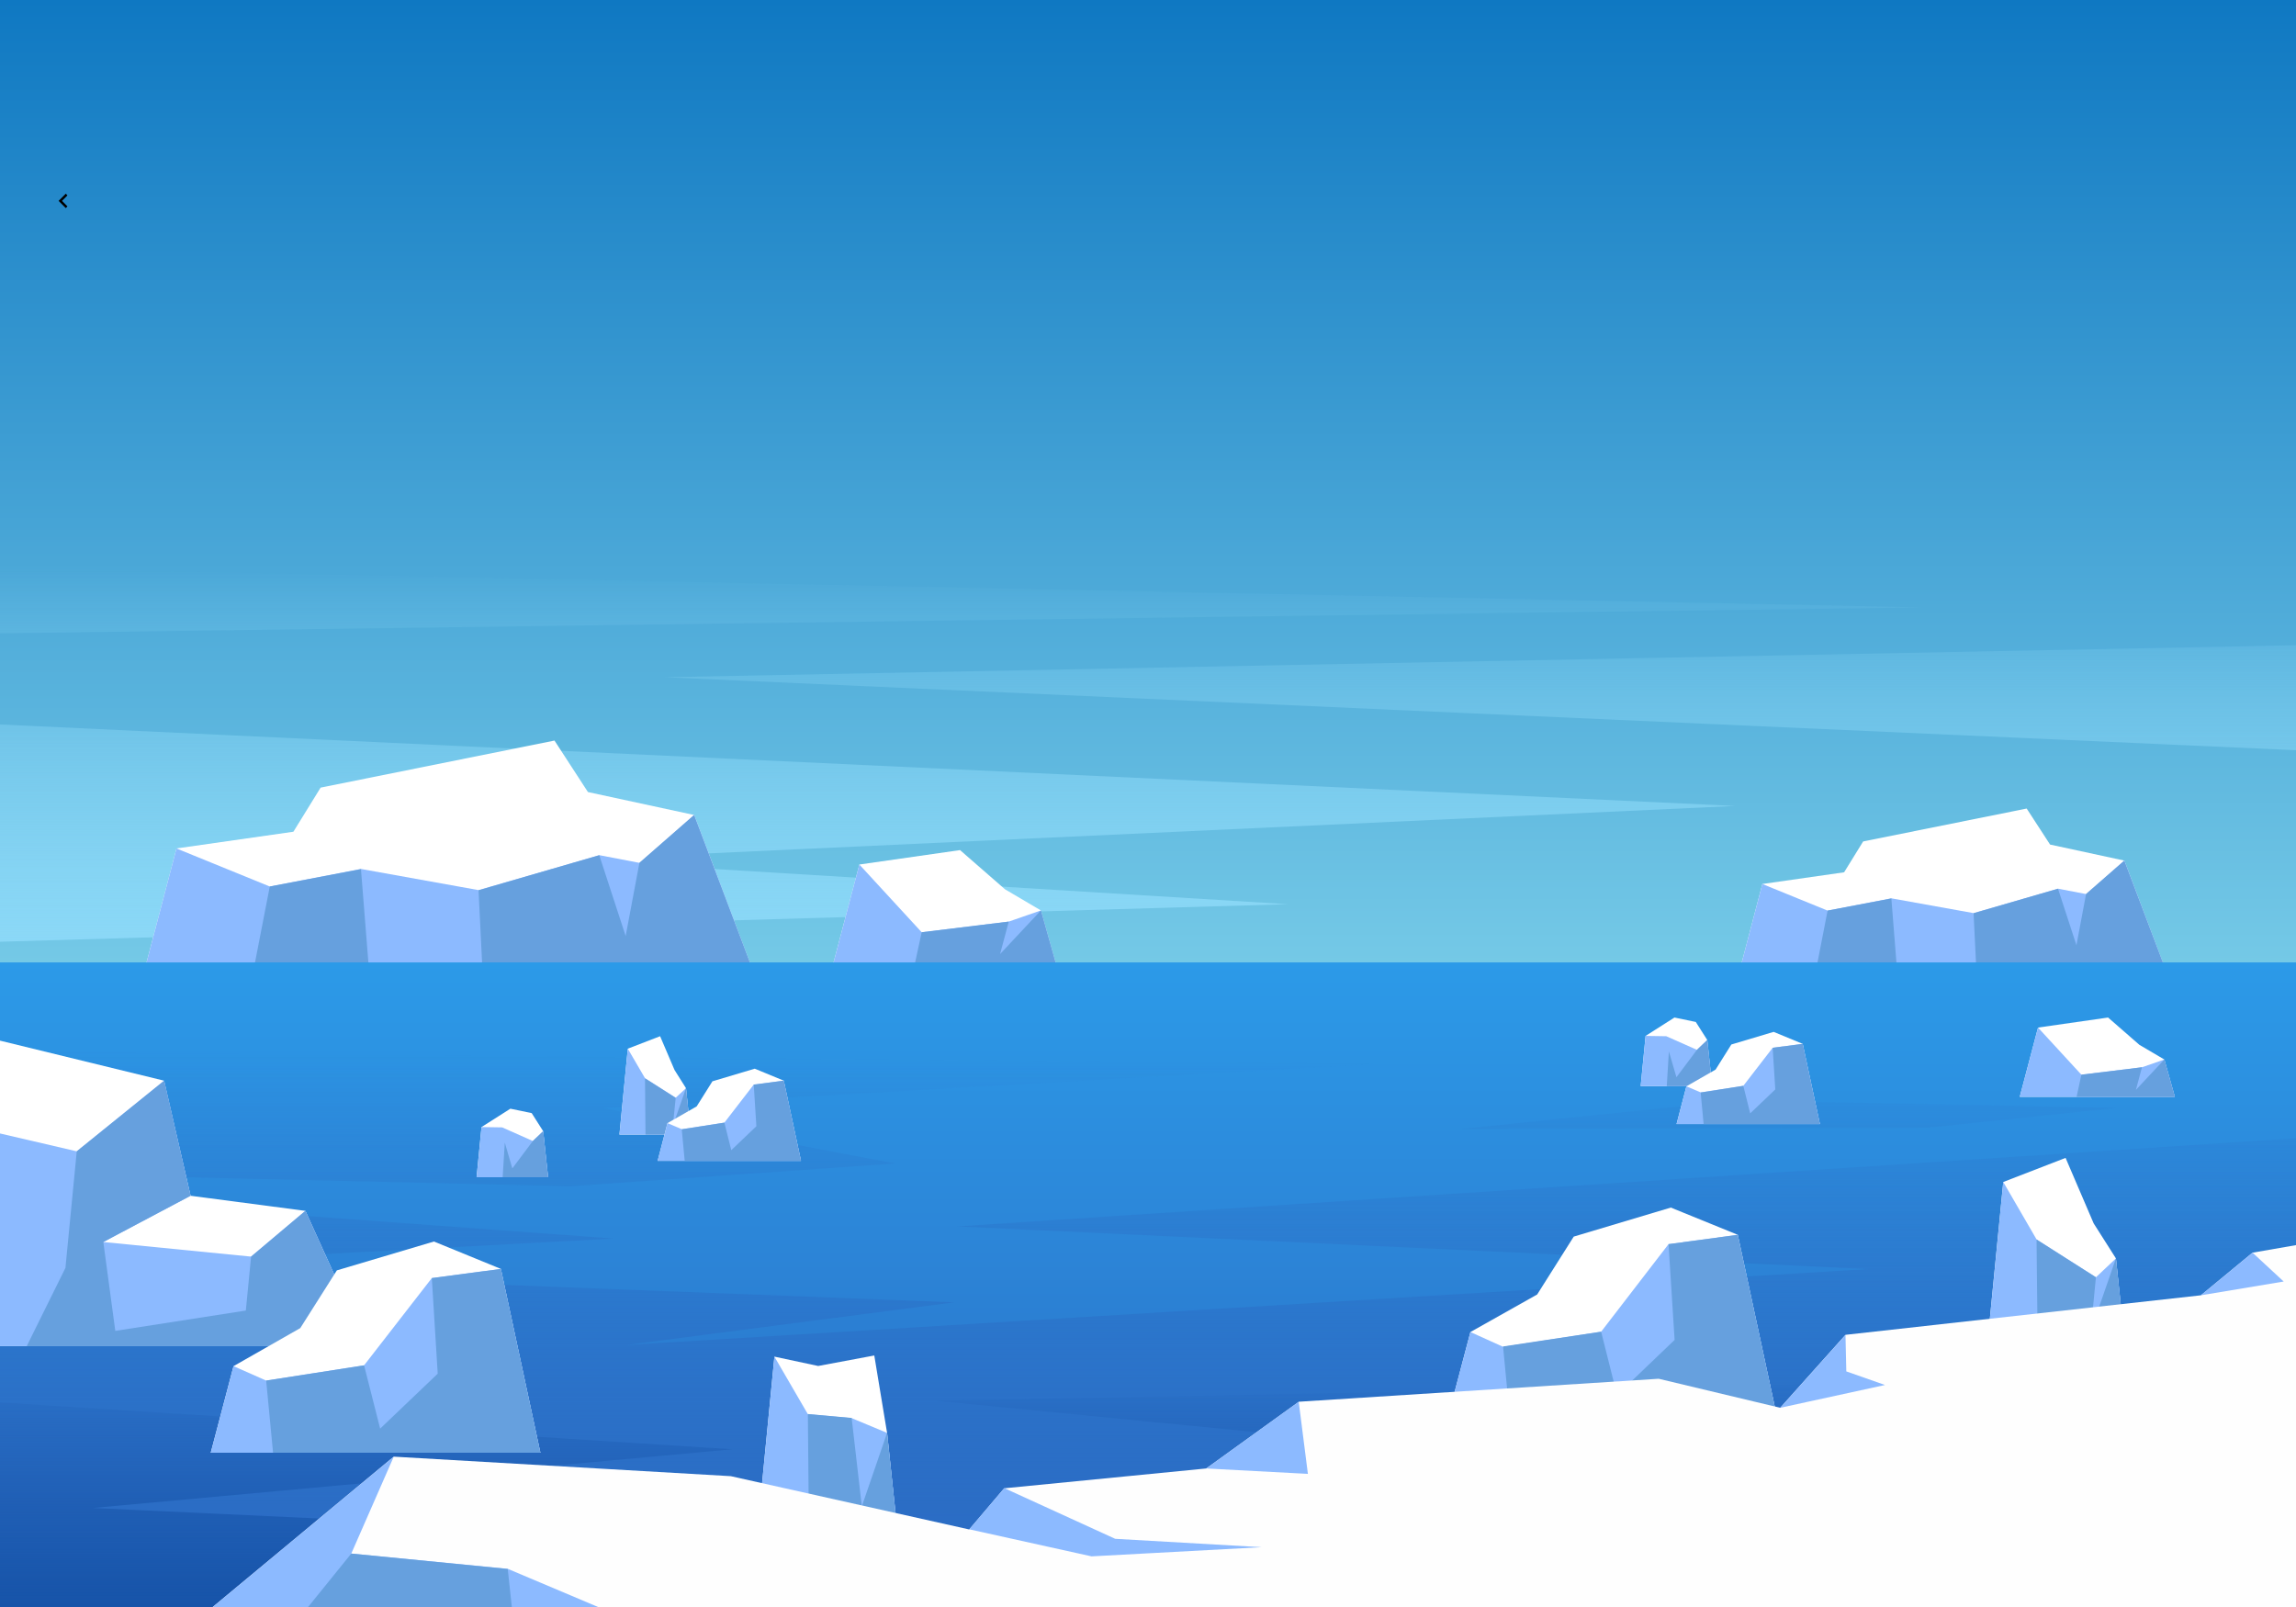 <svg width="1920" height="1344" viewBox="0 0 1920 1344" fill="none" xmlns="http://www.w3.org/2000/svg">
	<g clip-path="url(#clip0)">
	<path d="M1920 0H0V1344H1920V0Z" fill="url(#paint0_linear)"/>
	<path fill-rule="evenodd" clip-rule="evenodd" d="M0 605.897L1450.97 674.057L473.829 719.177L1076.85 756.206L0 787.612V605.897ZM0 529.646L1607.59 507.977L0 474.926V529.646ZM1920 627.429L556.114 566.4L1920 539.657V627.429Z" fill="url(#paint1_linear)"/>
	<g filter="url(#filter0_d)">
	<path fill-rule="evenodd" clip-rule="evenodd" d="M147.566 705.6L245.349 691.612L268.114 654.72L463.68 615.36L491.657 658.423L580.526 677.623L627.566 802.286H122.194L147.566 705.6Z" fill="white"/>
	<path fill-rule="evenodd" clip-rule="evenodd" d="M627.566 802.286H122.194L147.566 705.6L225.6 737.417L301.851 722.743L400.183 740.434L501.257 711.223L534.857 717.669L580.526 677.623L627.566 802.286Z" fill="#8CBAFF"/>
	<path fill-rule="evenodd" clip-rule="evenodd" d="M308.161 802.286H212.983L225.601 737.417L301.852 722.88L308.161 802.286ZM627.566 802.286H403.201L400.183 740.572L501.121 711.223L523.201 778.834L534.721 717.532L580.389 677.623L627.566 802.286Z" fill="#66A0DE"/>
	<path fill-rule="evenodd" clip-rule="evenodd" d="M1473.74 735.32L1542.11 725.539L1558.03 699.743L1694.78 672.222L1714.34 702.333L1776.48 715.758L1809.37 802.926H1456L1473.74 735.32Z" fill="white"/>
	<path fill-rule="evenodd" clip-rule="evenodd" d="M1809.37 802.926H1456L1473.74 735.32L1528.3 757.568L1581.62 747.307L1650.38 759.678L1721.05 739.252L1744.55 743.759L1776.48 715.758L1809.37 802.926Z" fill="#8CBAFF"/>
	<path fill-rule="evenodd" clip-rule="evenodd" d="M1586.03 802.926H1519.48L1528.3 757.568L1581.62 747.403L1586.03 802.926ZM1809.37 802.926H1652.49L1650.38 759.773L1720.96 739.252L1736.4 786.528L1744.45 743.663L1776.38 715.758L1809.37 802.926Z" fill="#66A0DE"/>
	<path fill-rule="evenodd" clip-rule="evenodd" d="M718.628 719.04L802.834 706.972L840.411 739.749L870.446 757.44L883.063 802.286H696.686L718.628 719.04Z" fill="white"/>
	<path fill-rule="evenodd" clip-rule="evenodd" d="M718.628 719.04L770.743 775.68L843.566 766.766L870.446 757.44L883.063 802.286H696.686L718.628 719.04Z" fill="#8CBAFF"/>
	<path fill-rule="evenodd" clip-rule="evenodd" d="M770.742 775.68L843.565 766.766L836.297 793.921L870.445 757.44L883.062 802.286H764.982L770.742 775.68Z" fill="#66A0DE"/>
	<path d="M1920 800.915H0V1344H1920V800.915Z" fill="url(#paint2_linear)"/>
	<path fill-rule="evenodd" clip-rule="evenodd" d="M1920 947.932L800.503 1021.71L1562.33 1057.37L523.611 1120.87L797.897 1085.21L54.72 1056.41L513.326 1031.86L0 994.149V1344H1920V947.932ZM1219.47 940.389L1611.84 939.155L1770.51 922.561L1454.26 916.252L1219.47 940.389ZM0 977.006L477.12 988.115L748.389 969.052L504.549 922.835L1149.67 885.806L0 875.521V977.006Z" fill="url(#paint3_linear)"/>
	<path fill-rule="evenodd" clip-rule="evenodd" d="M1920 1145.83L782.674 1167.5L1716.07 1258.97L929.829 1296.82L77.623 1257.19L612.48 1208.09L0 1168.87V1344H1920V1145.83Z" fill="url(#paint4_linear)"/>
	<path fill-rule="evenodd" clip-rule="evenodd" d="M524.983 873.052L552 862.629L564.068 890.88L573.668 906.103L577.645 944.915H517.988L524.983 873.052Z" fill="white"/>
	<path fill-rule="evenodd" clip-rule="evenodd" d="M524.983 873.052L539.383 897.737L565.028 914.057L573.668 906.103L577.645 944.915H517.988L524.983 873.052Z" fill="#8CBAFF"/>
	<path fill-rule="evenodd" clip-rule="evenodd" d="M539.383 897.875L565.029 914.195L562.697 937.509L573.669 906.104L577.646 944.915H539.794L539.383 897.875Z" fill="#66A0DE"/>
	<path fill-rule="evenodd" clip-rule="evenodd" d="M549.943 966.858H669.806L655.406 899.795L631.132 889.783L595.749 900.343L582.583 921.326L558.172 935.315L549.943 966.858Z" fill="white"/>
	<path fill-rule="evenodd" clip-rule="evenodd" d="M549.943 966.858H669.806L655.406 899.795L630.309 903.086L605.76 934.904L570.103 940.389L558.172 935.315L549.943 966.858Z" fill="#8CBAFF"/>
	<path fill-rule="evenodd" clip-rule="evenodd" d="M572.572 966.858H669.806L655.406 899.795L630.309 903.086L632.504 937.921L611.521 957.944L605.761 934.904L570.104 940.526L572.572 966.858Z" fill="#66A0DE"/>
	<path fill-rule="evenodd" clip-rule="evenodd" d="M1376.11 862.36L1400.25 847L1418.08 850.703L1427.68 865.789L1431.79 904.326H1372L1376.11 862.36Z" fill="white"/>
	<path fill-rule="evenodd" clip-rule="evenodd" d="M1376.11 862.36L1393.39 862.635L1419.04 874.017L1427.68 865.789L1431.79 904.326H1372L1376.11 862.36Z" fill="#8CBAFF"/>
	<path fill-rule="evenodd" clip-rule="evenodd" d="M1395.59 875.389L1401.9 896.92L1419.04 874.018L1427.68 865.789L1431.8 904.326H1393.81L1395.59 875.389Z" fill="#66A0DE"/>
	<path fill-rule="evenodd" clip-rule="evenodd" d="M1704.27 855.397L1762.85 847L1789 869.805L1809.89 882.113L1818.67 913.314H1689L1704.27 855.397Z" fill="white"/>
	<path fill-rule="evenodd" clip-rule="evenodd" d="M1704.27 855.396L1740.52 894.803L1791.19 888.601L1809.89 882.113L1818.67 913.314H1689L1704.27 855.396Z" fill="#8CBAFF"/>
	<path fill-rule="evenodd" clip-rule="evenodd" d="M1740.53 894.804L1791.19 888.602L1786.13 907.494L1809.89 882.113L1818.67 913.314H1736.52L1740.53 894.804Z" fill="#66A0DE"/>
	<path fill-rule="evenodd" clip-rule="evenodd" d="M1402 936.074H1521.86L1507.46 869.011L1483.19 859L1447.81 869.56L1434.64 890.543L1410.23 904.532L1402 936.074Z" fill="white"/>
	<path fill-rule="evenodd" clip-rule="evenodd" d="M1402 936.075H1521.86L1507.46 869.012L1482.37 872.303L1457.82 904.12L1422.16 909.606L1410.23 904.532L1402 936.075Z" fill="#8CBAFF"/>
	<path fill-rule="evenodd" clip-rule="evenodd" d="M1424.63 936.075H1521.86L1507.46 869.012L1482.37 872.303L1484.56 907.138L1463.58 927.16L1457.82 904.12L1422.16 909.743L1424.63 936.075Z" fill="#66A0DE"/>
	<path fill-rule="evenodd" clip-rule="evenodd" d="M402.651 938.606L426.789 923.246L444.617 926.949L454.217 942.035L458.331 980.572H398.537L402.651 938.606Z" fill="white"/>
	<path fill-rule="evenodd" clip-rule="evenodd" d="M402.651 938.606L419.931 938.881L445.577 950.264L454.217 942.035L458.331 980.572H398.537L402.651 938.606Z" fill="#8CBAFF"/>
	<path fill-rule="evenodd" clip-rule="evenodd" d="M422.126 951.635L428.434 973.166L445.577 950.264L454.217 942.035L458.331 980.572H420.343L422.126 951.635Z" fill="#66A0DE"/>
	<path fill-rule="evenodd" clip-rule="evenodd" d="M0 866.332V1121.83H306.651L255.36 1008.69L159.36 996.069L137.143 899.795L0 866.332Z" fill="white"/>
	<path fill-rule="evenodd" clip-rule="evenodd" d="M0 943.955V1121.83H306.651L255.36 1008.69L209.966 1046.95L86.4 1034.74L159.36 996.069L137.28 899.795L64.183 958.904L0 943.955Z" fill="#8CBAFF"/>
	<path fill-rule="evenodd" clip-rule="evenodd" d="M54.72 1056.41L22.355 1121.83H306.652L255.36 1008.69L209.966 1046.95L205.577 1092.07L96.412 1109.07L86.4 1034.74L159.36 996.069L137.28 899.795L64.183 958.904L54.72 1056.41Z" fill="#66A0DE"/>
	<path fill-rule="evenodd" clip-rule="evenodd" d="M176.229 1210.97H451.886L418.834 1057.23L362.88 1034.33L281.691 1058.47L251.109 1106.74L195.291 1138.56L176.229 1210.97Z" fill="white"/>
	<path fill-rule="evenodd" clip-rule="evenodd" d="M176.229 1210.97H451.886L418.834 1057.24L361.097 1064.92L304.457 1137.88L222.583 1150.63L195.291 1138.56L176.229 1210.97Z" fill="#8CBAFF"/>
	<path fill-rule="evenodd" clip-rule="evenodd" d="M228.343 1210.97H451.886L418.834 1057.24L361.097 1064.92L366.034 1144.87L317.897 1190.81L304.457 1137.88L222.583 1150.63L228.343 1210.97Z" fill="#66A0DE"/>
	<path fill-rule="evenodd" clip-rule="evenodd" d="M1675.2 984.549L1727.31 964.389L1750.77 1019.11L1769.42 1048.46L1777.23 1123.2H1661.62L1675.2 984.549Z" fill="white"/>
	<path fill-rule="evenodd" clip-rule="evenodd" d="M1675.2 984.549L1703.04 1032.55L1752.69 1064.23L1769.42 1048.46L1777.23 1123.2H1661.62L1675.2 984.549Z" fill="#8CBAFF"/>
	<path fill-rule="evenodd" clip-rule="evenodd" d="M1703.04 1032.69L1752.69 1064.23L1748.3 1109.35L1769.42 1048.46L1777.24 1123.2H1704L1703.04 1032.69Z" fill="#66A0DE"/>
	<path fill-rule="evenodd" clip-rule="evenodd" d="M1210.56 1182.17H1486.22L1453.17 1028.71L1397.21 1005.94L1316.02 1030.22L1285.44 1078.63L1229.62 1110.03L1210.56 1182.17Z" fill="white"/>
	<path fill-rule="evenodd" clip-rule="evenodd" d="M1210.56 1182.17H1486.22L1453.17 1028.71L1395.29 1036.53L1338.93 1109.76L1256.91 1122.38L1229.62 1110.03L1210.56 1182.17Z" fill="#8CBAFF"/>
	<path fill-rule="evenodd" clip-rule="evenodd" d="M1262.67 1182.17H1486.22L1453.17 1028.71L1395.29 1036.53L1400.37 1116.62L1352.23 1162.7L1338.93 1109.76L1256.91 1122.1L1262.67 1182.17Z" fill="#66A0DE"/>
	<path fill-rule="evenodd" clip-rule="evenodd" d="M647.588 1130.61L684.206 1138.42L731.108 1129.65L741.806 1194.38L749.623 1268.57H634.148L647.588 1130.61Z" fill="white"/>
	<path fill-rule="evenodd" clip-rule="evenodd" d="M647.588 1130.61L675.566 1178.74L712.183 1182.04L741.806 1194.38L749.623 1268.57H634.148L647.588 1130.61Z" fill="#8CBAFF"/>
	<path fill-rule="evenodd" clip-rule="evenodd" d="M675.565 1178.61L712.183 1181.9L720.685 1255.82L741.805 1194.38L749.623 1268.57H676.388L675.565 1178.61Z" fill="#66A0DE"/>
	<path fill-rule="evenodd" clip-rule="evenodd" d="M1920 1344H173.074L329.28 1214.26L611.109 1230.58L810.514 1275.15L839.726 1240.73L1008.69 1224.14L1086.17 1168.32L1387.06 1149.12L1488.69 1173.39L1543.27 1112.37L1840.46 1079.31L1883.66 1043.66L1920 1037.35V1344Z" fill="#FEFEFE"/>
	<path fill-rule="evenodd" clip-rule="evenodd" d="M329.28 1214.26L173.074 1344H509.623L424.594 1308.07L293.76 1295.31L329.28 1214.26ZM1840.46 1079.31L1883.66 1043.66L1909.71 1067.79L1840.46 1079.31ZM1488.69 1173.39L1576.32 1154.33L1543.95 1142.95L1543.27 1112.5L1488.69 1173.39ZM1008.69 1224.14L1093.71 1228.66L1086.03 1168.32L1008.69 1224.14ZM810.514 1275.02L912.823 1297.65L1055.04 1289.97L932.571 1282.97L839.863 1240.59L810.514 1275.02Z" fill="#8CBAFF"/>
	<path fill-rule="evenodd" clip-rule="evenodd" d="M254.399 1344L293.759 1295.31L424.594 1308.21L428.434 1344H254.399Z" fill="#66A0DE"/>
	</g>
	<path d="M56.41 172.59L51.83 168L56.41 163.41L55 162L49 168L55 174L56.41 172.59Z" fill="black"/>
	</g>
	<defs>
	<filter id="filter0_d" x="-4" y="615.36" width="1928" height="736.641" filterUnits="userSpaceOnUse" color-interpolation-filters="sRGB">
	<feFlood flood-opacity="0" result="BackgroundImageFix"/>
	<feColorMatrix in="SourceAlpha" type="matrix" values="0 0 0 0 0 0 0 0 0 0 0 0 0 0 0 0 0 0 127 0" result="hardAlpha"/>
	<feOffset dy="4"/>
	<feGaussianBlur stdDeviation="2"/>
	<feComposite in2="hardAlpha" operator="out"/>
	<feColorMatrix type="matrix" values="0 0 0 0 0 0 0 0 0 0 0 0 0 0 0 0 0 0 0.25 0"/>
	<feBlend mode="normal" in2="BackgroundImageFix" result="effect1_dropShadow"/>
	<feBlend mode="normal" in="SourceGraphic" in2="effect1_dropShadow" result="shape"/>
	</filter>
	<linearGradient id="paint0_linear" x1="960" y1="1344" x2="960" y2="0" gradientUnits="userSpaceOnUse">
	<stop stop-color="#B8FFFF"/>
	<stop offset="1" stop-color="#0F78C2"/>
	</linearGradient>
	<linearGradient id="paint1_linear" x1="960" y1="787.66" x2="960" y2="474.952" gradientUnits="userSpaceOnUse">
	<stop stop-color="#8BD8F7"/>
	<stop offset="1" stop-color="#8BD8F7" stop-opacity="0"/>
	</linearGradient>
	<linearGradient id="paint2_linear" x1="960" y1="1344" x2="960" y2="800.915" gradientUnits="userSpaceOnUse">
	<stop stop-color="#2B6AC2"/>
	<stop offset="1" stop-color="#2C9AE8"/>
	</linearGradient>
	<linearGradient id="paint3_linear" x1="960" y1="1344" x2="960" y2="875.53" gradientUnits="userSpaceOnUse">
	<stop stop-color="#2B6CC4"/>
	<stop offset="1" stop-color="#2B6CC4" stop-opacity="0"/>
	</linearGradient>
	<linearGradient id="paint4_linear" x1="960" y1="1344" x2="960" y2="1145.82" gradientUnits="userSpaceOnUse">
	<stop stop-color="#1653A8"/>
	<stop offset="1" stop-color="#1653A8" stop-opacity="0"/>
	</linearGradient>
	<clipPath id="clip0">
	<rect width="1920" height="1344" fill="white"/>
	</clipPath>
	</defs>
	</svg>
	